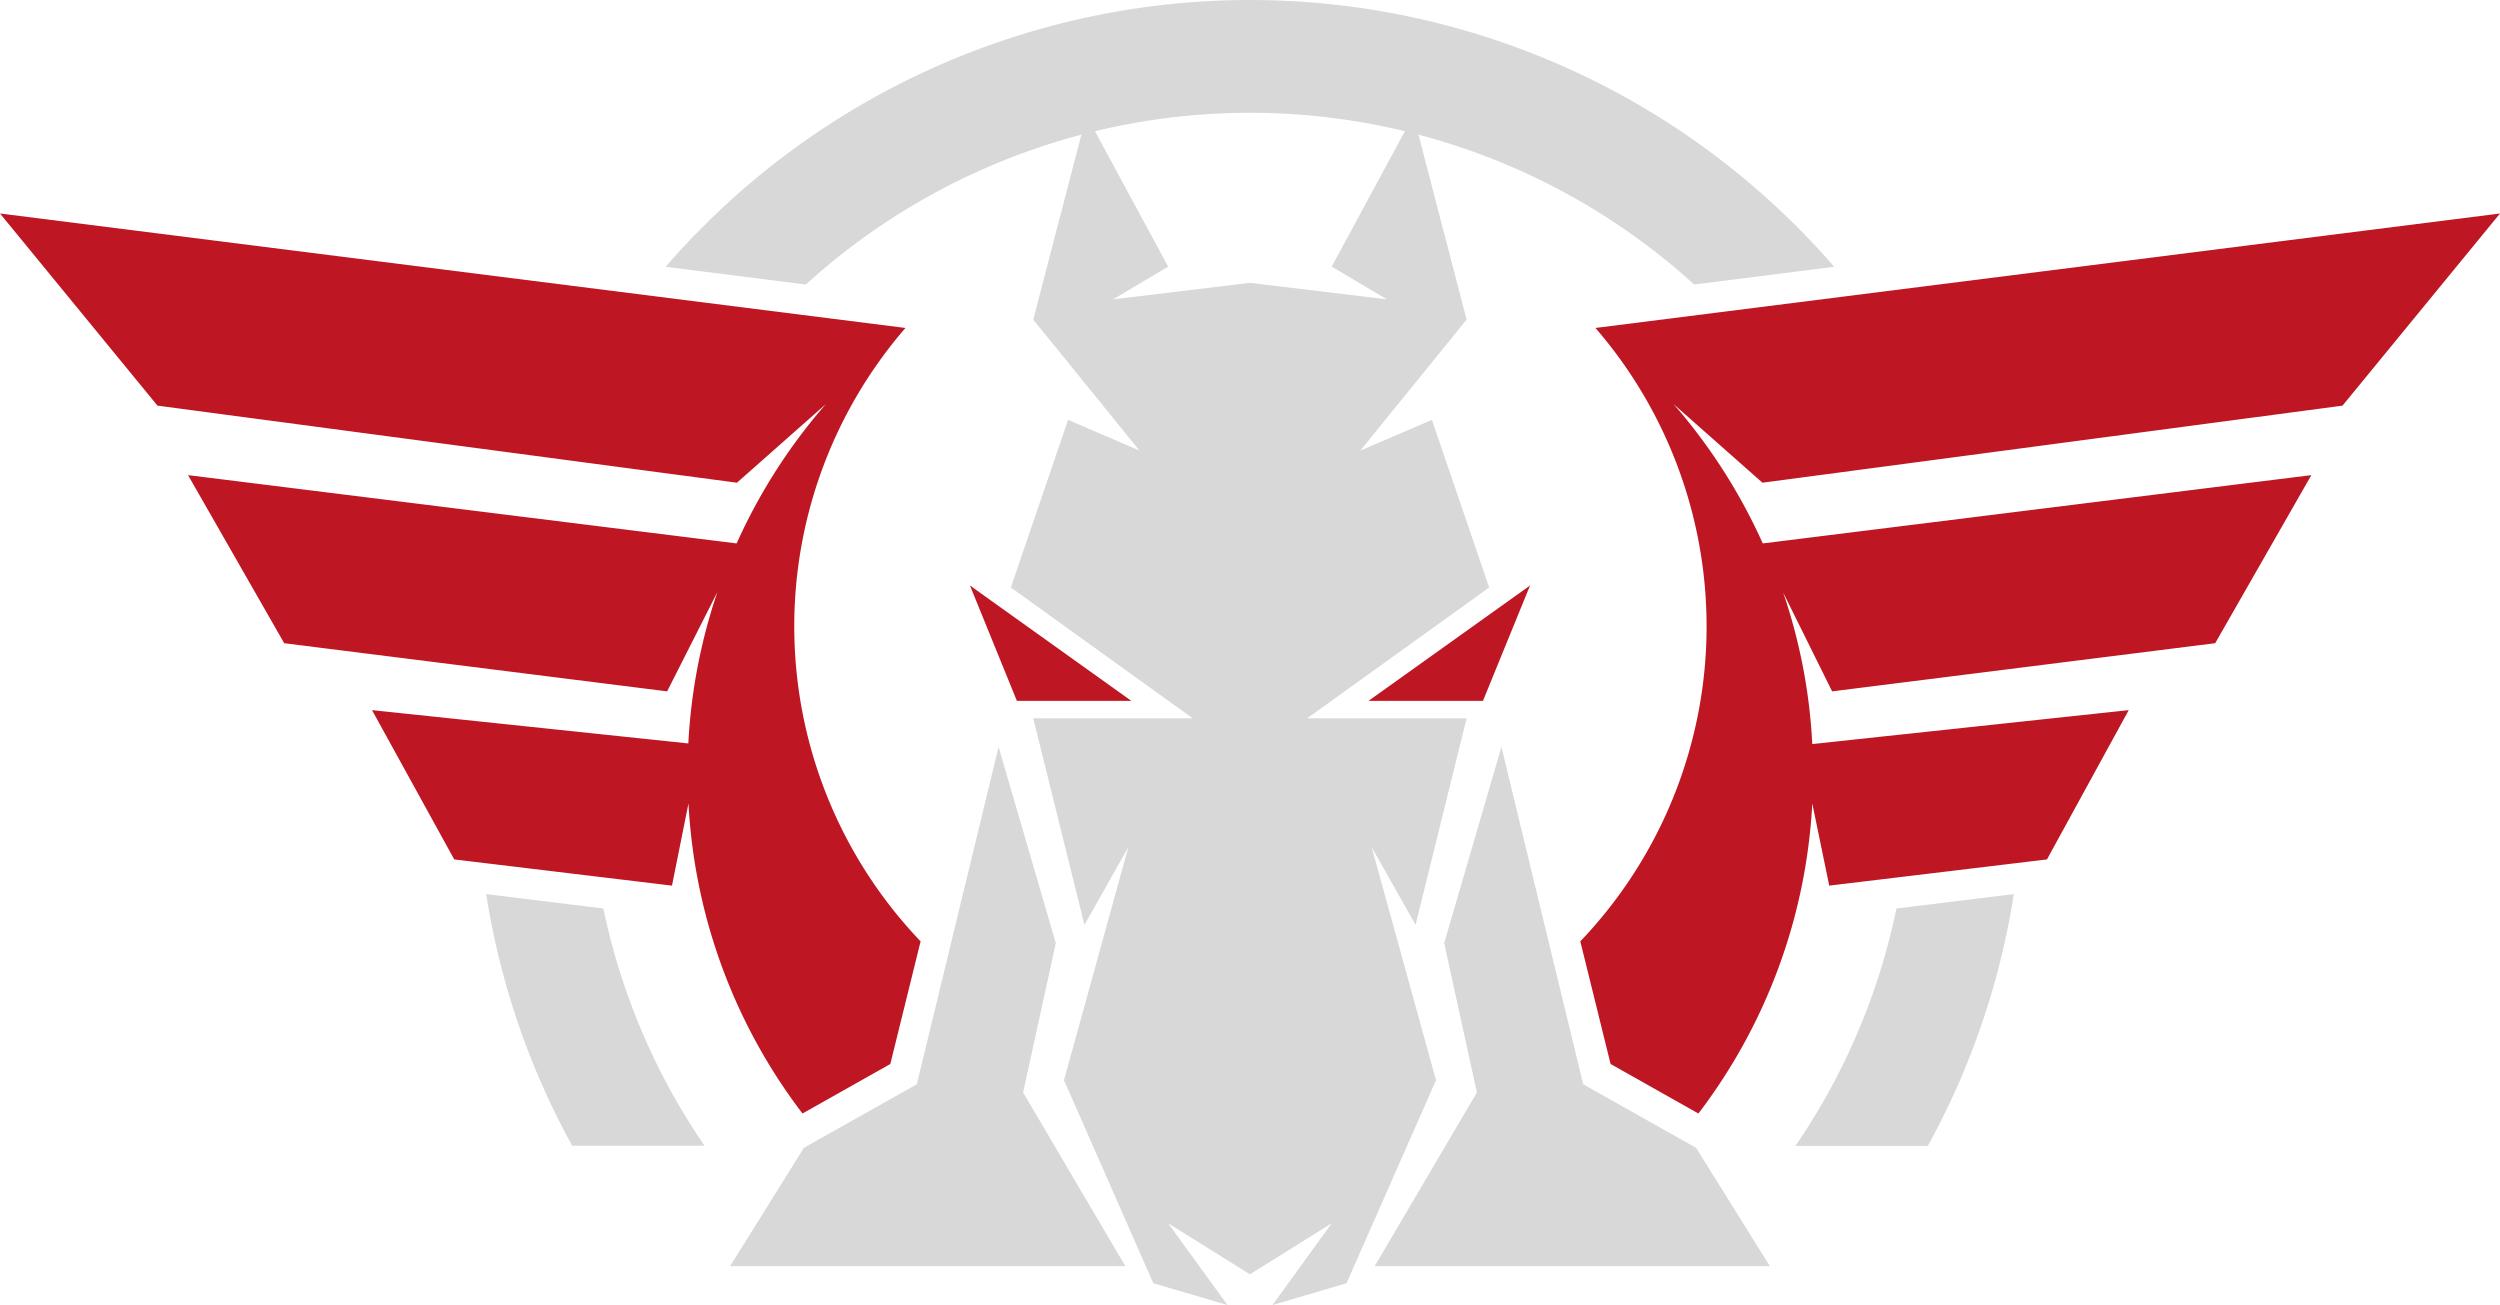 <svg xmlns="http://www.w3.org/2000/svg" viewBox="0 0 165.11 86.19"><defs><style>.cls-1{fill:#d8d8d8;}.cls-2{fill:#be1622;}</style></defs><title>Element 3</title><g id="Ebene_2" data-name="Ebene 2"><g id="Layer_1" data-name="Layer 1"><path class="cls-1" d="M32.11,59.05a50.67,50.67,0,0,0,5.68,16.62h8.74A43.28,43.28,0,0,1,39.85,60Z"/><path class="cls-1" d="M121.14,17.62a51.07,51.07,0,0,0-77.18,0l9.26,1.17a43.61,43.61,0,0,1,58.67,0Z"/><path class="cls-1" d="M125.25,60a43.26,43.26,0,0,1-6.67,15.68h8.74A50.67,50.67,0,0,0,133,59.05Z"/><path class="cls-2" d="M154.71,26.79l10.4-12.69-59.74,7.56a30.12,30.12,0,0,1-1,40.51l2,8.1,5.8,3.27a36.94,36.94,0,0,0,7.52-20.48l1.12,5.43,14.38-1.73,5.4-9.86-20.9,2.24a36.69,36.69,0,0,0-1.92-10L121,45.66l25.3-3.18,6.35-11.1-36.23,4.51a37.19,37.19,0,0,0-5.89-9.2l5.87,5.19Z"/><path class="cls-2" d="M45.47,53.06A36.94,36.94,0,0,0,53,73.54l5.8-3.27,2-8.1a30.11,30.11,0,0,1-1-40.51L0,14.1,10.4,26.79l38.27,5.09,5.87-5.19a37.19,37.19,0,0,0-5.89,9.2L12.42,31.38l6.35,11.1,25.29,3.18,3.32-6.56a37.06,37.06,0,0,0-1.92,10L24.57,46.9,30,56.76l14.38,1.73Z"/><polygon class="cls-2" points="64.06 38.67 74.72 46.29 67.16 46.29 64.06 38.67"/><polygon class="cls-2" points="101.05 38.67 90.38 46.29 97.94 46.29 101.05 38.67"/><polygon class="cls-1" points="96.86 47.44 86.33 47.44 98.35 38.8 94.57 27.73 89.84 29.76 96.86 21.11 93.35 7.62 87.95 17.61 91.6 19.77 82.55 18.68 73.51 19.77 77.15 17.61 71.75 7.62 68.24 21.11 75.26 29.76 70.54 27.73 66.76 38.8 78.77 47.44 68.24 47.44 71.62 61.08 74.52 55.95 70.27 71.34 76.17 84.75 81.07 86.19 77.15 80.79 82.55 84.16 87.95 80.79 84.04 86.19 88.93 84.75 94.84 71.34 90.59 55.95 93.49 61.08 96.86 47.44"/><polygon class="cls-1" points="48.22 83.62 74.32 83.62 67.57 72.15 69.73 62.29 65.95 49.33 60.55 71.61 53.33 75.67 53.09 75.81 48.22 83.62"/><polygon class="cls-1" points="116.89 83.62 112.02 75.81 104.56 71.61 99.16 49.33 95.38 62.29 97.54 72.15 90.79 83.62 116.89 83.62"/></g></g></svg>